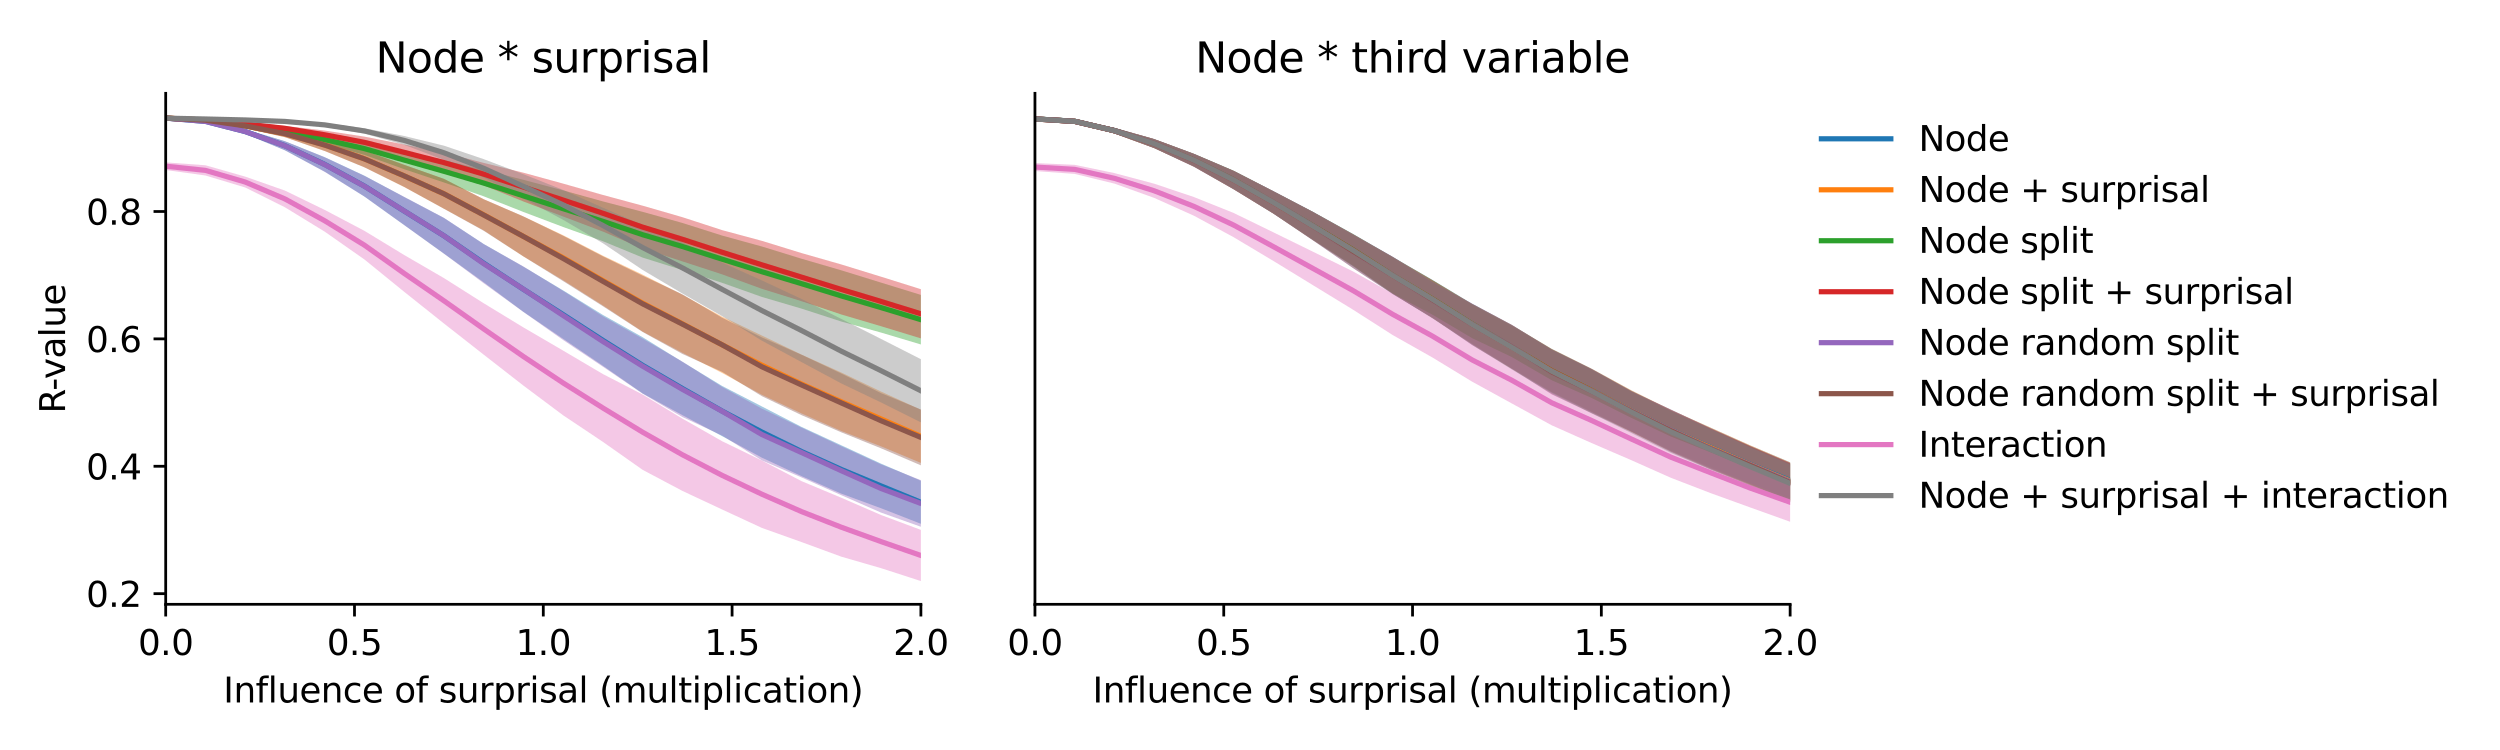 <?xml version="1.0" encoding="utf-8" standalone="no"?>
<!DOCTYPE svg PUBLIC "-//W3C//DTD SVG 1.1//EN"
  "http://www.w3.org/Graphics/SVG/1.1/DTD/svg11.dtd">
<svg xmlns:xlink="http://www.w3.org/1999/xlink" width="720pt" height="216pt" viewBox="0 0 720 216" xmlns="http://www.w3.org/2000/svg" version="1.1">
 <defs>
  <style type="text/css">*{stroke-linejoin: round; stroke-linecap: butt}</style>
 </defs>
 <g id="figure_1">
  <g id="patch_1">
   <path d="M 0 216 
L 720 216 
L 720 0 
L 0 0 
z
" style="fill: #ffffff"/>
  </g>
  <g id="axes_1">
   <g id="patch_2">
    <path d="M 47.72 174.04 
L 265.215 174.04 
L 265.215 26.88 
L 47.72 26.88 
z
" style="fill: #ffffff"/>
   </g>
   <g id="PolyCollection_1">
    <path d="M 47.72 33.569 
L 47.72 34.431 
L 59.167 35.466 
L 70.614 38.522 
L 82.061 43.278 
L 93.508 49.421 
L 104.956 56.607 
L 116.403 64.798 
L 127.85 73.024 
L 139.297 81.288 
L 150.744 89.811 
L 162.191 97.59 
L 173.638 105.344 
L 185.085 113.312 
L 196.532 119.565 
L 207.979 125.614 
L 219.427 131.813 
L 230.874 137.144 
L 242.321 142.18 
L 253.768 146.39 
L 265.215 150.853 
L 265.215 138.461 
L 265.215 138.461 
L 253.768 133.543 
L 242.321 128.254 
L 230.874 122.966 
L 219.427 117.057 
L 207.979 111.161 
L 196.532 104.215 
L 185.085 97.122 
L 173.638 90.702 
L 162.191 83.645 
L 150.744 76.82 
L 139.297 70.276 
L 127.85 62.775 
L 116.403 56.75 
L 104.956 50.598 
L 93.508 45.266 
L 82.061 40.67 
L 70.614 37.229 
L 59.167 34.437 
L 47.72 33.569 
z
" clip-path="url(#p9da30c4d11)" style="fill: #1f77b4; fill-opacity: 0.4"/>
   </g>
   <g id="PolyCollection_2">
    <path d="M 47.72 33.578 
L 47.72 34.437 
L 59.167 35.099 
L 70.614 36.956 
L 82.061 39.511 
L 93.508 43.467 
L 104.956 48.168 
L 116.403 53.858 
L 127.85 60.1 
L 139.297 66.34 
L 150.744 73.84 
L 162.191 80.724 
L 173.638 87.972 
L 185.085 95.511 
L 196.532 101.608 
L 207.979 107.429 
L 219.427 113.717 
L 230.874 119.09 
L 242.321 124.144 
L 253.768 128.565 
L 265.215 133.324 
L 265.215 118.014 
L 265.215 118.014 
L 253.768 112.783 
L 242.321 107.3 
L 230.874 102.139 
L 219.427 96.635 
L 207.979 91.189 
L 196.532 84.888 
L 185.085 79.101 
L 173.638 73.633 
L 162.191 67.745 
L 150.744 62.347 
L 139.297 57.378 
L 127.85 51.51 
L 116.403 47.459 
L 104.956 43.309 
L 93.508 40.035 
L 82.061 37.5 
L 70.614 35.556 
L 59.167 34.101 
L 47.72 33.578 
z
" clip-path="url(#p9da30c4d11)" style="fill: #ff7f0e; fill-opacity: 0.4"/>
   </g>
   <g id="PolyCollection_3">
    <path d="M 47.72 33.584 
L 47.72 34.447 
L 59.167 35.18 
L 70.614 36.658 
L 82.061 38.64 
L 93.508 41.502 
L 104.956 44.61 
L 116.403 48.734 
L 127.85 52.552 
L 139.297 56.535 
L 150.744 61.052 
L 162.191 65.38 
L 173.638 69.475 
L 185.085 74.189 
L 196.532 77.784 
L 207.979 81.458 
L 219.427 85.524 
L 230.874 88.895 
L 242.321 92.61 
L 253.768 95.789 
L 265.215 99.209 
L 265.215 84.932 
L 265.215 84.932 
L 253.768 81.403 
L 242.321 77.861 
L 230.874 74.525 
L 219.427 70.994 
L 207.979 67.847 
L 196.532 64.213 
L 185.085 61.012 
L 173.638 58.006 
L 162.191 54.831 
L 150.744 51.782 
L 139.297 48.909 
L 127.85 46.123 
L 116.403 43.476 
L 104.956 41 
L 93.508 38.882 
L 82.061 37.109 
L 70.614 35.668 
L 59.167 34.244 
L 47.72 33.584 
z
" clip-path="url(#p9da30c4d11)" style="fill: #2ca02c; fill-opacity: 0.4"/>
   </g>
   <g id="PolyCollection_4">
    <path d="M 47.72 33.594 
L 47.72 34.461 
L 59.167 35.055 
L 70.614 36.242 
L 82.061 37.66 
L 93.508 40.042 
L 104.956 42.651 
L 116.403 46.127 
L 127.85 49.729 
L 139.297 53.389 
L 150.744 58.033 
L 162.191 62.362 
L 173.638 66.701 
L 185.085 71.595 
L 196.532 75.285 
L 207.979 79.022 
L 219.427 83.186 
L 230.874 86.766 
L 242.321 90.58 
L 253.768 93.964 
L 265.215 97.461 
L 265.215 83.291 
L 265.215 83.291 
L 253.768 79.695 
L 242.321 76.169 
L 230.874 72.893 
L 219.427 69.365 
L 207.979 66.277 
L 196.532 62.548 
L 185.085 59.239 
L 173.638 56.146 
L 162.191 52.882 
L 150.744 49.737 
L 139.297 46.915 
L 127.85 43.924 
L 116.403 41.624 
L 104.956 39.348 
L 93.508 37.599 
L 82.061 36.265 
L 70.614 35.134 
L 59.167 34.097 
L 47.72 33.594 
z
" clip-path="url(#p9da30c4d11)" style="fill: #d62728; fill-opacity: 0.4"/>
   </g>
   <g id="PolyCollection_5">
    <path d="M 47.72 33.583 
L 47.72 34.446 
L 59.167 35.493 
L 70.614 38.534 
L 82.061 43.298 
L 93.508 49.496 
L 104.956 56.602 
L 116.403 64.827 
L 127.85 73.062 
L 139.297 81.572 
L 150.744 89.852 
L 162.191 97.944 
L 173.638 105.61 
L 185.085 113.395 
L 196.532 120.109 
L 207.979 125.441 
L 219.427 132.607 
L 230.874 137.514 
L 242.321 142.629 
L 253.768 147.64 
L 265.215 151.713 
L 265.215 138.289 
L 265.215 138.289 
L 253.768 133.763 
L 242.321 128.54 
L 230.874 123.191 
L 219.427 117.69 
L 207.979 111.448 
L 196.532 104.146 
L 185.085 97.534 
L 173.638 91.094 
L 162.191 83.789 
L 150.744 76.746 
L 139.297 70.294 
L 127.85 62.739 
L 116.403 56.692 
L 104.956 50.662 
L 93.508 45.304 
L 82.061 40.683 
L 70.614 37.255 
L 59.167 34.448 
L 47.72 33.583 
z
" clip-path="url(#p9da30c4d11)" style="fill: #9467bd; fill-opacity: 0.4"/>
   </g>
   <g id="PolyCollection_6">
    <path d="M 47.72 33.592 
L 47.72 34.452 
L 59.167 35.118 
L 70.614 36.961 
L 82.061 39.513 
L 93.508 43.497 
L 104.956 48.197 
L 116.403 53.839 
L 127.85 60.126 
L 139.297 66.465 
L 150.744 73.86 
L 162.191 80.97 
L 173.638 88.202 
L 185.085 95.616 
L 196.532 101.941 
L 207.979 107.103 
L 219.427 114.107 
L 230.874 119.582 
L 242.321 124.526 
L 253.768 129.131 
L 265.215 134.023 
L 265.215 117.944 
L 265.215 117.944 
L 253.768 113.237 
L 242.321 107.588 
L 230.874 102.186 
L 219.427 97.176 
L 207.979 91.515 
L 196.532 84.764 
L 185.085 79.402 
L 173.638 73.833 
L 162.191 67.912 
L 150.744 62.336 
L 139.297 57.378 
L 127.85 51.512 
L 116.403 47.472 
L 104.956 43.333 
L 93.508 40.073 
L 82.061 37.514 
L 70.614 35.577 
L 59.167 34.116 
L 47.72 33.592 
z
" clip-path="url(#p9da30c4d11)" style="fill: #8c564b; fill-opacity: 0.4"/>
   </g>
   <g id="PolyCollection_7">
    <path d="M 47.72 46.761 
L 47.72 48.968 
L 59.167 50.543 
L 70.614 53.994 
L 82.061 59.702 
L 93.508 66.709 
L 104.956 74.732 
L 116.403 84.039 
L 127.85 93.163 
L 139.297 102.134 
L 150.744 111.052 
L 162.191 119.612 
L 173.638 127.263 
L 185.085 135.32 
L 196.532 141.382 
L 207.979 146.741 
L 219.427 152.04 
L 230.874 156.131 
L 242.321 160.332 
L 253.768 163.642 
L 265.215 167.351 
L 265.215 152.607 
L 265.215 152.607 
L 253.768 148.339 
L 242.321 143.366 
L 230.874 138.584 
L 219.427 132.633 
L 207.979 127.077 
L 196.532 120.565 
L 185.085 113.63 
L 173.638 107.731 
L 162.191 100.98 
L 150.744 94.3 
L 139.297 87.332 
L 127.85 80.086 
L 116.403 73.444 
L 104.956 66.483 
L 93.508 60.451 
L 82.061 54.889 
L 70.614 50.864 
L 59.167 47.596 
L 47.72 46.761 
z
" clip-path="url(#p9da30c4d11)" style="fill: #e377c2; fill-opacity: 0.4"/>
   </g>
   <g id="PolyCollection_8">
    <path d="M 47.72 33.591 
L 47.72 34.458 
L 59.167 34.729 
L 70.614 34.96 
L 82.061 35.299 
L 93.508 36.466 
L 104.956 38.496 
L 116.403 41.72 
L 127.85 46.041 
L 139.297 51.105 
L 150.744 57.185 
L 162.191 63.316 
L 173.638 70.055 
L 185.085 77.757 
L 196.532 84.53 
L 207.979 91.049 
L 219.427 98.127 
L 230.874 104.31 
L 242.321 110.448 
L 253.768 115.926 
L 265.215 121.647 
L 265.215 103.448 
L 265.215 103.448 
L 253.768 97.629 
L 242.321 91.866 
L 230.874 86.116 
L 219.427 80.762 
L 207.979 75.628 
L 196.532 69.767 
L 185.085 64.844 
L 173.638 59.82 
L 162.191 54.708 
L 150.744 50.172 
L 139.297 45.83 
L 127.85 41.953 
L 116.403 39.166 
L 104.956 36.936 
L 93.508 35.462 
L 82.061 34.643 
L 70.614 34.133 
L 59.167 33.808 
L 47.72 33.591 
z
" clip-path="url(#p9da30c4d11)" style="fill: #7f7f7f; fill-opacity: 0.4"/>
   </g>
   <g id="matplotlib.axis_1">
    <g id="xtick_1">
     <g id="line2d_1">
      <defs>
       <path id="m738b07d606" d="M 0 0 
L 0 3.5 
" style="stroke: #000000; stroke-width: 0.8"/>
      </defs>
      <g>
       <use xlink:href="#m738b07d606" x="47.72" y="174.04" style="stroke: #000000; stroke-width: 0.8"/>
      </g>
     </g>
     <g id="text_1">
      <!-- 0.0 -->
      <g transform="translate(39.768 188.638)scale(0.1 -0.1)">
       <defs>
        <path id="DejaVuSans-30" d="M 2034 4250 
Q 1547 4250 1301 3770 
Q 1056 3291 1056 2328 
Q 1056 1369 1301 889 
Q 1547 409 2034 409 
Q 2525 409 2770 889 
Q 3016 1369 3016 2328 
Q 3016 3291 2770 3770 
Q 2525 4250 2034 4250 
z
M 2034 4750 
Q 2819 4750 3233 4129 
Q 3647 3509 3647 2328 
Q 3647 1150 3233 529 
Q 2819 -91 2034 -91 
Q 1250 -91 836 529 
Q 422 1150 422 2328 
Q 422 3509 836 4129 
Q 1250 4750 2034 4750 
z
" transform="scale(0.016)"/>
        <path id="DejaVuSans-2e" d="M 684 794 
L 1344 794 
L 1344 0 
L 684 0 
L 684 794 
z
" transform="scale(0.016)"/>
       </defs>
       <use xlink:href="#DejaVuSans-30"/>
       <use xlink:href="#DejaVuSans-2e" x="63.623"/>
       <use xlink:href="#DejaVuSans-30" x="95.41"/>
      </g>
     </g>
    </g>
    <g id="xtick_2">
     <g id="line2d_2">
      <g>
       <use xlink:href="#m738b07d606" x="102.094" y="174.04" style="stroke: #000000; stroke-width: 0.8"/>
      </g>
     </g>
     <g id="text_2">
      <!-- 0.5 -->
      <g transform="translate(94.142 188.638)scale(0.1 -0.1)">
       <defs>
        <path id="DejaVuSans-35" d="M 691 4666 
L 3169 4666 
L 3169 4134 
L 1269 4134 
L 1269 2991 
Q 1406 3038 1543 3061 
Q 1681 3084 1819 3084 
Q 2600 3084 3056 2656 
Q 3513 2228 3513 1497 
Q 3513 744 3044 326 
Q 2575 -91 1722 -91 
Q 1428 -91 1123 -41 
Q 819 9 494 109 
L 494 744 
Q 775 591 1075 516 
Q 1375 441 1709 441 
Q 2250 441 2565 725 
Q 2881 1009 2881 1497 
Q 2881 1984 2565 2268 
Q 2250 2553 1709 2553 
Q 1456 2553 1204 2497 
Q 953 2441 691 2322 
L 691 4666 
z
" transform="scale(0.016)"/>
       </defs>
       <use xlink:href="#DejaVuSans-30"/>
       <use xlink:href="#DejaVuSans-2e" x="63.623"/>
       <use xlink:href="#DejaVuSans-35" x="95.41"/>
      </g>
     </g>
    </g>
    <g id="xtick_3">
     <g id="line2d_3">
      <g>
       <use xlink:href="#m738b07d606" x="156.468" y="174.04" style="stroke: #000000; stroke-width: 0.8"/>
      </g>
     </g>
     <g id="text_3">
      <!-- 1.0 -->
      <g transform="translate(148.516 188.638)scale(0.1 -0.1)">
       <defs>
        <path id="DejaVuSans-31" d="M 794 531 
L 1825 531 
L 1825 4091 
L 703 3866 
L 703 4441 
L 1819 4666 
L 2450 4666 
L 2450 531 
L 3481 531 
L 3481 0 
L 794 0 
L 794 531 
z
" transform="scale(0.016)"/>
       </defs>
       <use xlink:href="#DejaVuSans-31"/>
       <use xlink:href="#DejaVuSans-2e" x="63.623"/>
       <use xlink:href="#DejaVuSans-30" x="95.41"/>
      </g>
     </g>
    </g>
    <g id="xtick_4">
     <g id="line2d_4">
      <g>
       <use xlink:href="#m738b07d606" x="210.841" y="174.04" style="stroke: #000000; stroke-width: 0.8"/>
      </g>
     </g>
     <g id="text_4">
      <!-- 1.5 -->
      <g transform="translate(202.89 188.638)scale(0.1 -0.1)">
       <use xlink:href="#DejaVuSans-31"/>
       <use xlink:href="#DejaVuSans-2e" x="63.623"/>
       <use xlink:href="#DejaVuSans-35" x="95.41"/>
      </g>
     </g>
    </g>
    <g id="xtick_5">
     <g id="line2d_5">
      <g>
       <use xlink:href="#m738b07d606" x="265.215" y="174.04" style="stroke: #000000; stroke-width: 0.8"/>
      </g>
     </g>
     <g id="text_5">
      <!-- 2.0 -->
      <g transform="translate(257.263 188.638)scale(0.1 -0.1)">
       <defs>
        <path id="DejaVuSans-32" d="M 1228 531 
L 3431 531 
L 3431 0 
L 469 0 
L 469 531 
Q 828 903 1448 1529 
Q 2069 2156 2228 2338 
Q 2531 2678 2651 2914 
Q 2772 3150 2772 3378 
Q 2772 3750 2511 3984 
Q 2250 4219 1831 4219 
Q 1534 4219 1204 4116 
Q 875 4013 500 3803 
L 500 4441 
Q 881 4594 1212 4672 
Q 1544 4750 1819 4750 
Q 2544 4750 2975 4387 
Q 3406 4025 3406 3419 
Q 3406 3131 3298 2873 
Q 3191 2616 2906 2266 
Q 2828 2175 2409 1742 
Q 1991 1309 1228 531 
z
" transform="scale(0.016)"/>
       </defs>
       <use xlink:href="#DejaVuSans-32"/>
       <use xlink:href="#DejaVuSans-2e" x="63.623"/>
       <use xlink:href="#DejaVuSans-30" x="95.41"/>
      </g>
     </g>
    </g>
    <g id="text_6">
     <!-- Influence of surprisal (multiplication) -->
     <g transform="translate(64.321 202.317)scale(0.1 -0.1)">
      <defs>
       <path id="DejaVuSans-49" d="M 628 4666 
L 1259 4666 
L 1259 0 
L 628 0 
L 628 4666 
z
" transform="scale(0.016)"/>
       <path id="DejaVuSans-6e" d="M 3513 2113 
L 3513 0 
L 2938 0 
L 2938 2094 
Q 2938 2591 2744 2837 
Q 2550 3084 2163 3084 
Q 1697 3084 1428 2787 
Q 1159 2491 1159 1978 
L 1159 0 
L 581 0 
L 581 3500 
L 1159 3500 
L 1159 2956 
Q 1366 3272 1645 3428 
Q 1925 3584 2291 3584 
Q 2894 3584 3203 3211 
Q 3513 2838 3513 2113 
z
" transform="scale(0.016)"/>
       <path id="DejaVuSans-66" d="M 2375 4863 
L 2375 4384 
L 1825 4384 
Q 1516 4384 1395 4259 
Q 1275 4134 1275 3809 
L 1275 3500 
L 2222 3500 
L 2222 3053 
L 1275 3053 
L 1275 0 
L 697 0 
L 697 3053 
L 147 3053 
L 147 3500 
L 697 3500 
L 697 3744 
Q 697 4328 969 4595 
Q 1241 4863 1831 4863 
L 2375 4863 
z
" transform="scale(0.016)"/>
       <path id="DejaVuSans-6c" d="M 603 4863 
L 1178 4863 
L 1178 0 
L 603 0 
L 603 4863 
z
" transform="scale(0.016)"/>
       <path id="DejaVuSans-75" d="M 544 1381 
L 544 3500 
L 1119 3500 
L 1119 1403 
Q 1119 906 1312 657 
Q 1506 409 1894 409 
Q 2359 409 2629 706 
Q 2900 1003 2900 1516 
L 2900 3500 
L 3475 3500 
L 3475 0 
L 2900 0 
L 2900 538 
Q 2691 219 2414 64 
Q 2138 -91 1772 -91 
Q 1169 -91 856 284 
Q 544 659 544 1381 
z
M 1991 3584 
L 1991 3584 
z
" transform="scale(0.016)"/>
       <path id="DejaVuSans-65" d="M 3597 1894 
L 3597 1613 
L 953 1613 
Q 991 1019 1311 708 
Q 1631 397 2203 397 
Q 2534 397 2845 478 
Q 3156 559 3463 722 
L 3463 178 
Q 3153 47 2828 -22 
Q 2503 -91 2169 -91 
Q 1331 -91 842 396 
Q 353 884 353 1716 
Q 353 2575 817 3079 
Q 1281 3584 2069 3584 
Q 2775 3584 3186 3129 
Q 3597 2675 3597 1894 
z
M 3022 2063 
Q 3016 2534 2758 2815 
Q 2500 3097 2075 3097 
Q 1594 3097 1305 2825 
Q 1016 2553 972 2059 
L 3022 2063 
z
" transform="scale(0.016)"/>
       <path id="DejaVuSans-63" d="M 3122 3366 
L 3122 2828 
Q 2878 2963 2633 3030 
Q 2388 3097 2138 3097 
Q 1578 3097 1268 2742 
Q 959 2388 959 1747 
Q 959 1106 1268 751 
Q 1578 397 2138 397 
Q 2388 397 2633 464 
Q 2878 531 3122 666 
L 3122 134 
Q 2881 22 2623 -34 
Q 2366 -91 2075 -91 
Q 1284 -91 818 406 
Q 353 903 353 1747 
Q 353 2603 823 3093 
Q 1294 3584 2113 3584 
Q 2378 3584 2631 3529 
Q 2884 3475 3122 3366 
z
" transform="scale(0.016)"/>
       <path id="DejaVuSans-20" transform="scale(0.016)"/>
       <path id="DejaVuSans-6f" d="M 1959 3097 
Q 1497 3097 1228 2736 
Q 959 2375 959 1747 
Q 959 1119 1226 758 
Q 1494 397 1959 397 
Q 2419 397 2687 759 
Q 2956 1122 2956 1747 
Q 2956 2369 2687 2733 
Q 2419 3097 1959 3097 
z
M 1959 3584 
Q 2709 3584 3137 3096 
Q 3566 2609 3566 1747 
Q 3566 888 3137 398 
Q 2709 -91 1959 -91 
Q 1206 -91 779 398 
Q 353 888 353 1747 
Q 353 2609 779 3096 
Q 1206 3584 1959 3584 
z
" transform="scale(0.016)"/>
       <path id="DejaVuSans-73" d="M 2834 3397 
L 2834 2853 
Q 2591 2978 2328 3040 
Q 2066 3103 1784 3103 
Q 1356 3103 1142 2972 
Q 928 2841 928 2578 
Q 928 2378 1081 2264 
Q 1234 2150 1697 2047 
L 1894 2003 
Q 2506 1872 2764 1633 
Q 3022 1394 3022 966 
Q 3022 478 2636 193 
Q 2250 -91 1575 -91 
Q 1294 -91 989 -36 
Q 684 19 347 128 
L 347 722 
Q 666 556 975 473 
Q 1284 391 1588 391 
Q 1994 391 2212 530 
Q 2431 669 2431 922 
Q 2431 1156 2273 1281 
Q 2116 1406 1581 1522 
L 1381 1569 
Q 847 1681 609 1914 
Q 372 2147 372 2553 
Q 372 3047 722 3315 
Q 1072 3584 1716 3584 
Q 2034 3584 2315 3537 
Q 2597 3491 2834 3397 
z
" transform="scale(0.016)"/>
       <path id="DejaVuSans-72" d="M 2631 2963 
Q 2534 3019 2420 3045 
Q 2306 3072 2169 3072 
Q 1681 3072 1420 2755 
Q 1159 2438 1159 1844 
L 1159 0 
L 581 0 
L 581 3500 
L 1159 3500 
L 1159 2956 
Q 1341 3275 1631 3429 
Q 1922 3584 2338 3584 
Q 2397 3584 2469 3576 
Q 2541 3569 2628 3553 
L 2631 2963 
z
" transform="scale(0.016)"/>
       <path id="DejaVuSans-70" d="M 1159 525 
L 1159 -1331 
L 581 -1331 
L 581 3500 
L 1159 3500 
L 1159 2969 
Q 1341 3281 1617 3432 
Q 1894 3584 2278 3584 
Q 2916 3584 3314 3078 
Q 3713 2572 3713 1747 
Q 3713 922 3314 415 
Q 2916 -91 2278 -91 
Q 1894 -91 1617 61 
Q 1341 213 1159 525 
z
M 3116 1747 
Q 3116 2381 2855 2742 
Q 2594 3103 2138 3103 
Q 1681 3103 1420 2742 
Q 1159 2381 1159 1747 
Q 1159 1113 1420 752 
Q 1681 391 2138 391 
Q 2594 391 2855 752 
Q 3116 1113 3116 1747 
z
" transform="scale(0.016)"/>
       <path id="DejaVuSans-69" d="M 603 3500 
L 1178 3500 
L 1178 0 
L 603 0 
L 603 3500 
z
M 603 4863 
L 1178 4863 
L 1178 4134 
L 603 4134 
L 603 4863 
z
" transform="scale(0.016)"/>
       <path id="DejaVuSans-61" d="M 2194 1759 
Q 1497 1759 1228 1600 
Q 959 1441 959 1056 
Q 959 750 1161 570 
Q 1363 391 1709 391 
Q 2188 391 2477 730 
Q 2766 1069 2766 1631 
L 2766 1759 
L 2194 1759 
z
M 3341 1997 
L 3341 0 
L 2766 0 
L 2766 531 
Q 2569 213 2275 61 
Q 1981 -91 1556 -91 
Q 1019 -91 701 211 
Q 384 513 384 1019 
Q 384 1609 779 1909 
Q 1175 2209 1959 2209 
L 2766 2209 
L 2766 2266 
Q 2766 2663 2505 2880 
Q 2244 3097 1772 3097 
Q 1472 3097 1187 3025 
Q 903 2953 641 2809 
L 641 3341 
Q 956 3463 1253 3523 
Q 1550 3584 1831 3584 
Q 2591 3584 2966 3190 
Q 3341 2797 3341 1997 
z
" transform="scale(0.016)"/>
       <path id="DejaVuSans-28" d="M 1984 4856 
Q 1566 4138 1362 3434 
Q 1159 2731 1159 2009 
Q 1159 1288 1364 580 
Q 1569 -128 1984 -844 
L 1484 -844 
Q 1016 -109 783 600 
Q 550 1309 550 2009 
Q 550 2706 781 3412 
Q 1013 4119 1484 4856 
L 1984 4856 
z
" transform="scale(0.016)"/>
       <path id="DejaVuSans-6d" d="M 3328 2828 
Q 3544 3216 3844 3400 
Q 4144 3584 4550 3584 
Q 5097 3584 5394 3201 
Q 5691 2819 5691 2113 
L 5691 0 
L 5113 0 
L 5113 2094 
Q 5113 2597 4934 2840 
Q 4756 3084 4391 3084 
Q 3944 3084 3684 2787 
Q 3425 2491 3425 1978 
L 3425 0 
L 2847 0 
L 2847 2094 
Q 2847 2600 2669 2842 
Q 2491 3084 2119 3084 
Q 1678 3084 1418 2786 
Q 1159 2488 1159 1978 
L 1159 0 
L 581 0 
L 581 3500 
L 1159 3500 
L 1159 2956 
Q 1356 3278 1631 3431 
Q 1906 3584 2284 3584 
Q 2666 3584 2933 3390 
Q 3200 3197 3328 2828 
z
" transform="scale(0.016)"/>
       <path id="DejaVuSans-74" d="M 1172 4494 
L 1172 3500 
L 2356 3500 
L 2356 3053 
L 1172 3053 
L 1172 1153 
Q 1172 725 1289 603 
Q 1406 481 1766 481 
L 2356 481 
L 2356 0 
L 1766 0 
Q 1100 0 847 248 
Q 594 497 594 1153 
L 594 3053 
L 172 3053 
L 172 3500 
L 594 3500 
L 594 4494 
L 1172 4494 
z
" transform="scale(0.016)"/>
       <path id="DejaVuSans-29" d="M 513 4856 
L 1013 4856 
Q 1481 4119 1714 3412 
Q 1947 2706 1947 2009 
Q 1947 1309 1714 600 
Q 1481 -109 1013 -844 
L 513 -844 
Q 928 -128 1133 580 
Q 1338 1288 1338 2009 
Q 1338 2731 1133 3434 
Q 928 4138 513 4856 
z
" transform="scale(0.016)"/>
      </defs>
      <use xlink:href="#DejaVuSans-49"/>
      <use xlink:href="#DejaVuSans-6e" x="29.492"/>
      <use xlink:href="#DejaVuSans-66" x="92.871"/>
      <use xlink:href="#DejaVuSans-6c" x="128.076"/>
      <use xlink:href="#DejaVuSans-75" x="155.859"/>
      <use xlink:href="#DejaVuSans-65" x="219.238"/>
      <use xlink:href="#DejaVuSans-6e" x="280.762"/>
      <use xlink:href="#DejaVuSans-63" x="344.141"/>
      <use xlink:href="#DejaVuSans-65" x="399.121"/>
      <use xlink:href="#DejaVuSans-20" x="460.645"/>
      <use xlink:href="#DejaVuSans-6f" x="492.432"/>
      <use xlink:href="#DejaVuSans-66" x="553.613"/>
      <use xlink:href="#DejaVuSans-20" x="588.818"/>
      <use xlink:href="#DejaVuSans-73" x="620.605"/>
      <use xlink:href="#DejaVuSans-75" x="672.705"/>
      <use xlink:href="#DejaVuSans-72" x="736.084"/>
      <use xlink:href="#DejaVuSans-70" x="777.197"/>
      <use xlink:href="#DejaVuSans-72" x="840.674"/>
      <use xlink:href="#DejaVuSans-69" x="881.787"/>
      <use xlink:href="#DejaVuSans-73" x="909.57"/>
      <use xlink:href="#DejaVuSans-61" x="961.67"/>
      <use xlink:href="#DejaVuSans-6c" x="1022.949"/>
      <use xlink:href="#DejaVuSans-20" x="1050.732"/>
      <use xlink:href="#DejaVuSans-28" x="1082.52"/>
      <use xlink:href="#DejaVuSans-6d" x="1121.533"/>
      <use xlink:href="#DejaVuSans-75" x="1218.945"/>
      <use xlink:href="#DejaVuSans-6c" x="1282.324"/>
      <use xlink:href="#DejaVuSans-74" x="1310.107"/>
      <use xlink:href="#DejaVuSans-69" x="1349.316"/>
      <use xlink:href="#DejaVuSans-70" x="1377.1"/>
      <use xlink:href="#DejaVuSans-6c" x="1440.576"/>
      <use xlink:href="#DejaVuSans-69" x="1468.359"/>
      <use xlink:href="#DejaVuSans-63" x="1496.143"/>
      <use xlink:href="#DejaVuSans-61" x="1551.123"/>
      <use xlink:href="#DejaVuSans-74" x="1612.402"/>
      <use xlink:href="#DejaVuSans-69" x="1651.611"/>
      <use xlink:href="#DejaVuSans-6f" x="1679.395"/>
      <use xlink:href="#DejaVuSans-6e" x="1740.576"/>
      <use xlink:href="#DejaVuSans-29" x="1803.955"/>
     </g>
    </g>
   </g>
   <g id="matplotlib.axis_2">
    <g id="ytick_1">
     <g id="line2d_6">
      <defs>
       <path id="m228f7359fd" d="M 0 0 
L -3.5 0 
" style="stroke: #000000; stroke-width: 0.8"/>
      </defs>
      <g>
       <use xlink:href="#m228f7359fd" x="47.72" y="170.972" style="stroke: #000000; stroke-width: 0.8"/>
      </g>
     </g>
     <g id="text_7">
      <!-- 0.2 -->
      <g transform="translate(24.817 174.771)scale(0.1 -0.1)">
       <use xlink:href="#DejaVuSans-30"/>
       <use xlink:href="#DejaVuSans-2e" x="63.623"/>
       <use xlink:href="#DejaVuSans-32" x="95.41"/>
      </g>
     </g>
    </g>
    <g id="ytick_2">
     <g id="line2d_7">
      <g>
       <use xlink:href="#m228f7359fd" x="47.72" y="134.285" style="stroke: #000000; stroke-width: 0.8"/>
      </g>
     </g>
     <g id="text_8">
      <!-- 0.4 -->
      <g transform="translate(24.817 138.084)scale(0.1 -0.1)">
       <defs>
        <path id="DejaVuSans-34" d="M 2419 4116 
L 825 1625 
L 2419 1625 
L 2419 4116 
z
M 2253 4666 
L 3047 4666 
L 3047 1625 
L 3713 1625 
L 3713 1100 
L 3047 1100 
L 3047 0 
L 2419 0 
L 2419 1100 
L 313 1100 
L 313 1709 
L 2253 4666 
z
" transform="scale(0.016)"/>
       </defs>
       <use xlink:href="#DejaVuSans-30"/>
       <use xlink:href="#DejaVuSans-2e" x="63.623"/>
       <use xlink:href="#DejaVuSans-34" x="95.41"/>
      </g>
     </g>
    </g>
    <g id="ytick_3">
     <g id="line2d_8">
      <g>
       <use xlink:href="#m228f7359fd" x="47.72" y="97.598" style="stroke: #000000; stroke-width: 0.8"/>
      </g>
     </g>
     <g id="text_9">
      <!-- 0.6 -->
      <g transform="translate(24.817 101.397)scale(0.1 -0.1)">
       <defs>
        <path id="DejaVuSans-36" d="M 2113 2584 
Q 1688 2584 1439 2293 
Q 1191 2003 1191 1497 
Q 1191 994 1439 701 
Q 1688 409 2113 409 
Q 2538 409 2786 701 
Q 3034 994 3034 1497 
Q 3034 2003 2786 2293 
Q 2538 2584 2113 2584 
z
M 3366 4563 
L 3366 3988 
Q 3128 4100 2886 4159 
Q 2644 4219 2406 4219 
Q 1781 4219 1451 3797 
Q 1122 3375 1075 2522 
Q 1259 2794 1537 2939 
Q 1816 3084 2150 3084 
Q 2853 3084 3261 2657 
Q 3669 2231 3669 1497 
Q 3669 778 3244 343 
Q 2819 -91 2113 -91 
Q 1303 -91 875 529 
Q 447 1150 447 2328 
Q 447 3434 972 4092 
Q 1497 4750 2381 4750 
Q 2619 4750 2861 4703 
Q 3103 4656 3366 4563 
z
" transform="scale(0.016)"/>
       </defs>
       <use xlink:href="#DejaVuSans-30"/>
       <use xlink:href="#DejaVuSans-2e" x="63.623"/>
       <use xlink:href="#DejaVuSans-36" x="95.41"/>
      </g>
     </g>
    </g>
    <g id="ytick_4">
     <g id="line2d_9">
      <g>
       <use xlink:href="#m228f7359fd" x="47.72" y="60.91" style="stroke: #000000; stroke-width: 0.8"/>
      </g>
     </g>
     <g id="text_10">
      <!-- 0.8 -->
      <g transform="translate(24.817 64.71)scale(0.1 -0.1)">
       <defs>
        <path id="DejaVuSans-38" d="M 2034 2216 
Q 1584 2216 1326 1975 
Q 1069 1734 1069 1313 
Q 1069 891 1326 650 
Q 1584 409 2034 409 
Q 2484 409 2743 651 
Q 3003 894 3003 1313 
Q 3003 1734 2745 1975 
Q 2488 2216 2034 2216 
z
M 1403 2484 
Q 997 2584 770 2862 
Q 544 3141 544 3541 
Q 544 4100 942 4425 
Q 1341 4750 2034 4750 
Q 2731 4750 3128 4425 
Q 3525 4100 3525 3541 
Q 3525 3141 3298 2862 
Q 3072 2584 2669 2484 
Q 3125 2378 3379 2068 
Q 3634 1759 3634 1313 
Q 3634 634 3220 271 
Q 2806 -91 2034 -91 
Q 1263 -91 848 271 
Q 434 634 434 1313 
Q 434 1759 690 2068 
Q 947 2378 1403 2484 
z
M 1172 3481 
Q 1172 3119 1398 2916 
Q 1625 2713 2034 2713 
Q 2441 2713 2670 2916 
Q 2900 3119 2900 3481 
Q 2900 3844 2670 4047 
Q 2441 4250 2034 4250 
Q 1625 4250 1398 4047 
Q 1172 3844 1172 3481 
z
" transform="scale(0.016)"/>
       </defs>
       <use xlink:href="#DejaVuSans-30"/>
       <use xlink:href="#DejaVuSans-2e" x="63.623"/>
       <use xlink:href="#DejaVuSans-38" x="95.41"/>
      </g>
     </g>
    </g>
    <g id="text_11">
     <!-- R-value -->
     <g transform="translate(18.737 119.065)rotate(-90)scale(0.1 -0.1)">
      <defs>
       <path id="DejaVuSans-52" d="M 2841 2188 
Q 3044 2119 3236 1894 
Q 3428 1669 3622 1275 
L 4263 0 
L 3584 0 
L 2988 1197 
Q 2756 1666 2539 1819 
Q 2322 1972 1947 1972 
L 1259 1972 
L 1259 0 
L 628 0 
L 628 4666 
L 2053 4666 
Q 2853 4666 3247 4331 
Q 3641 3997 3641 3322 
Q 3641 2881 3436 2590 
Q 3231 2300 2841 2188 
z
M 1259 4147 
L 1259 2491 
L 2053 2491 
Q 2509 2491 2742 2702 
Q 2975 2913 2975 3322 
Q 2975 3731 2742 3939 
Q 2509 4147 2053 4147 
L 1259 4147 
z
" transform="scale(0.016)"/>
       <path id="DejaVuSans-2d" d="M 313 2009 
L 1997 2009 
L 1997 1497 
L 313 1497 
L 313 2009 
z
" transform="scale(0.016)"/>
       <path id="DejaVuSans-76" d="M 191 3500 
L 800 3500 
L 1894 563 
L 2988 3500 
L 3597 3500 
L 2284 0 
L 1503 0 
L 191 3500 
z
" transform="scale(0.016)"/>
      </defs>
      <use xlink:href="#DejaVuSans-52"/>
      <use xlink:href="#DejaVuSans-2d" x="65.482"/>
      <use xlink:href="#DejaVuSans-76" x="98.941"/>
      <use xlink:href="#DejaVuSans-61" x="158.121"/>
      <use xlink:href="#DejaVuSans-6c" x="219.4"/>
      <use xlink:href="#DejaVuSans-75" x="247.184"/>
      <use xlink:href="#DejaVuSans-65" x="310.562"/>
     </g>
    </g>
   </g>
   <g id="line2d_10">
    <path d="M 47.72 34 
L 59.167 34.952 
L 70.614 37.875 
L 82.061 41.974 
L 93.508 47.344 
L 104.956 53.602 
L 116.403 60.774 
L 127.85 67.9 
L 139.297 75.782 
L 150.744 83.315 
L 162.191 90.617 
L 173.638 98.023 
L 185.085 105.217 
L 196.532 111.89 
L 207.979 118.387 
L 219.427 124.435 
L 230.874 130.055 
L 242.321 135.217 
L 253.768 139.967 
L 265.215 144.657 
" clip-path="url(#p9da30c4d11)" style="fill: none; stroke: #1f77b4; stroke-width: 1.5; stroke-linecap: square"/>
   </g>
   <g id="line2d_11">
    <path d="M 47.72 34.008 
L 59.167 34.6 
L 70.614 36.256 
L 82.061 38.505 
L 93.508 41.751 
L 104.956 45.739 
L 116.403 50.659 
L 127.85 55.805 
L 139.297 61.859 
L 150.744 68.094 
L 162.191 74.235 
L 173.638 80.803 
L 185.085 87.306 
L 196.532 93.248 
L 207.979 99.309 
L 219.427 105.176 
L 230.874 110.615 
L 242.321 115.722 
L 253.768 120.674 
L 265.215 125.669 
" clip-path="url(#p9da30c4d11)" style="fill: none; stroke: #ff7f0e; stroke-width: 1.5; stroke-linecap: square"/>
   </g>
   <g id="line2d_12">
    <path d="M 47.72 34.016 
L 59.167 34.712 
L 70.614 36.163 
L 82.061 37.875 
L 93.508 40.192 
L 104.956 42.805 
L 116.403 46.105 
L 127.85 49.338 
L 139.297 52.722 
L 150.744 56.417 
L 162.191 60.106 
L 173.638 63.741 
L 185.085 67.601 
L 196.532 70.999 
L 207.979 74.652 
L 219.427 78.259 
L 230.874 81.71 
L 242.321 85.236 
L 253.768 88.596 
L 265.215 92.07 
" clip-path="url(#p9da30c4d11)" style="fill: none; stroke: #2ca02c; stroke-width: 1.5; stroke-linecap: square"/>
   </g>
   <g id="line2d_13">
    <path d="M 47.72 34.027 
L 59.167 34.576 
L 70.614 35.688 
L 82.061 36.963 
L 93.508 38.82 
L 104.956 40.999 
L 116.403 43.875 
L 127.85 46.827 
L 139.297 50.152 
L 150.744 53.885 
L 162.191 57.622 
L 173.638 61.423 
L 185.085 65.417 
L 196.532 68.916 
L 207.979 72.649 
L 219.427 76.275 
L 230.874 79.829 
L 242.321 83.375 
L 253.768 86.829 
L 265.215 90.376 
" clip-path="url(#p9da30c4d11)" style="fill: none; stroke: #d62728; stroke-width: 1.5; stroke-linecap: square"/>
   </g>
   <g id="line2d_14">
    <path d="M 47.72 34.014 
L 59.167 34.97 
L 70.614 37.895 
L 82.061 41.991 
L 93.508 47.4 
L 104.956 53.632 
L 116.403 60.759 
L 127.85 67.901 
L 139.297 75.933 
L 150.744 83.299 
L 162.191 90.867 
L 173.638 98.352 
L 185.085 105.465 
L 196.532 112.128 
L 207.979 118.444 
L 219.427 125.149 
L 230.874 130.353 
L 242.321 135.584 
L 253.768 140.701 
L 265.215 145.001 
" clip-path="url(#p9da30c4d11)" style="fill: none; stroke: #9467bd; stroke-width: 1.5; stroke-linecap: square"/>
   </g>
   <g id="line2d_15">
    <path d="M 47.72 34.022 
L 59.167 34.617 
L 70.614 36.269 
L 82.061 38.513 
L 93.508 41.785 
L 104.956 45.765 
L 116.403 50.655 
L 127.85 55.819 
L 139.297 61.921 
L 150.744 68.098 
L 162.191 74.441 
L 173.638 81.018 
L 185.085 87.509 
L 196.532 93.353 
L 207.979 99.309 
L 219.427 105.641 
L 230.874 110.884 
L 242.321 116.057 
L 253.768 121.184 
L 265.215 125.983 
" clip-path="url(#p9da30c4d11)" style="fill: none; stroke: #8c564b; stroke-width: 1.5; stroke-linecap: square"/>
   </g>
   <g id="line2d_16">
    <path d="M 47.72 47.865 
L 59.167 49.069 
L 70.614 52.429 
L 82.061 57.296 
L 93.508 63.58 
L 104.956 70.607 
L 116.403 78.741 
L 127.85 86.624 
L 139.297 94.733 
L 150.744 102.676 
L 162.191 110.296 
L 173.638 117.497 
L 185.085 124.475 
L 196.532 130.974 
L 207.979 136.909 
L 219.427 142.336 
L 230.874 147.357 
L 242.321 151.849 
L 253.768 155.991 
L 265.215 159.979 
" clip-path="url(#p9da30c4d11)" style="fill: none; stroke: #e377c2; stroke-width: 1.5; stroke-linecap: square"/>
   </g>
   <g id="line2d_17">
    <path d="M 47.72 34.024 
L 59.167 34.269 
L 70.614 34.546 
L 82.061 34.971 
L 93.508 35.964 
L 104.956 37.716 
L 116.403 40.443 
L 127.85 43.997 
L 139.297 48.468 
L 150.744 53.679 
L 162.191 59.012 
L 173.638 64.938 
L 185.085 71.3 
L 196.532 77.149 
L 207.979 83.339 
L 219.427 89.445 
L 230.874 95.213 
L 242.321 101.157 
L 253.768 106.777 
L 265.215 112.548 
" clip-path="url(#p9da30c4d11)" style="fill: none; stroke: #7f7f7f; stroke-width: 1.5; stroke-linecap: square"/>
   </g>
   <g id="patch_3">
    <path d="M 47.72 174.04 
L 47.72 26.88 
" style="fill: none; stroke: #000000; stroke-width: 0.8; stroke-linejoin: miter; stroke-linecap: square"/>
   </g>
   <g id="patch_4">
    <path d="M 47.72 174.04 
L 265.215 174.04 
" style="fill: none; stroke: #000000; stroke-width: 0.8; stroke-linejoin: miter; stroke-linecap: square"/>
   </g>
   <g id="text_12">
    <!-- Node * surprisal -->
    <g transform="translate(108.186 20.88)scale(0.12 -0.12)">
     <defs>
      <path id="DejaVuSans-4e" d="M 628 4666 
L 1478 4666 
L 3547 763 
L 3547 4666 
L 4159 4666 
L 4159 0 
L 3309 0 
L 1241 3903 
L 1241 0 
L 628 0 
L 628 4666 
z
" transform="scale(0.016)"/>
      <path id="DejaVuSans-64" d="M 2906 2969 
L 2906 4863 
L 3481 4863 
L 3481 0 
L 2906 0 
L 2906 525 
Q 2725 213 2448 61 
Q 2172 -91 1784 -91 
Q 1150 -91 751 415 
Q 353 922 353 1747 
Q 353 2572 751 3078 
Q 1150 3584 1784 3584 
Q 2172 3584 2448 3432 
Q 2725 3281 2906 2969 
z
M 947 1747 
Q 947 1113 1208 752 
Q 1469 391 1925 391 
Q 2381 391 2643 752 
Q 2906 1113 2906 1747 
Q 2906 2381 2643 2742 
Q 2381 3103 1925 3103 
Q 1469 3103 1208 2742 
Q 947 2381 947 1747 
z
" transform="scale(0.016)"/>
      <path id="DejaVuSans-2a" d="M 3009 3897 
L 1888 3291 
L 3009 2681 
L 2828 2375 
L 1778 3009 
L 1778 1831 
L 1422 1831 
L 1422 3009 
L 372 2375 
L 191 2681 
L 1313 3291 
L 191 3897 
L 372 4206 
L 1422 3572 
L 1422 4750 
L 1778 4750 
L 1778 3572 
L 2828 4206 
L 3009 3897 
z
" transform="scale(0.016)"/>
     </defs>
     <use xlink:href="#DejaVuSans-4e"/>
     <use xlink:href="#DejaVuSans-6f" x="74.805"/>
     <use xlink:href="#DejaVuSans-64" x="135.986"/>
     <use xlink:href="#DejaVuSans-65" x="199.463"/>
     <use xlink:href="#DejaVuSans-20" x="260.986"/>
     <use xlink:href="#DejaVuSans-2a" x="292.773"/>
     <use xlink:href="#DejaVuSans-20" x="342.773"/>
     <use xlink:href="#DejaVuSans-73" x="374.561"/>
     <use xlink:href="#DejaVuSans-75" x="426.66"/>
     <use xlink:href="#DejaVuSans-72" x="490.039"/>
     <use xlink:href="#DejaVuSans-70" x="531.152"/>
     <use xlink:href="#DejaVuSans-72" x="594.629"/>
     <use xlink:href="#DejaVuSans-69" x="635.742"/>
     <use xlink:href="#DejaVuSans-73" x="663.525"/>
     <use xlink:href="#DejaVuSans-61" x="715.625"/>
     <use xlink:href="#DejaVuSans-6c" x="776.904"/>
    </g>
   </g>
  </g>
  <g id="axes_2">
   <g id="patch_5">
    <path d="M 298.065 174.04 
L 515.56 174.04 
L 515.56 26.88 
L 298.065 26.88 
z
" style="fill: #ffffff"/>
   </g>
   <g id="PolyCollection_9">
    <path d="M 298.065 33.691 
L 298.065 34.774 
L 309.512 35.443 
L 320.959 38.412 
L 332.406 42.629 
L 343.853 47.916 
L 355.301 54.468 
L 366.748 61.486 
L 378.195 69.108 
L 389.642 76.566 
L 401.089 84.553 
L 412.536 91.604 
L 423.983 99.058 
L 435.43 106.159 
L 446.877 112.962 
L 458.324 118.527 
L 469.772 124.106 
L 481.219 129.677 
L 492.666 134.506 
L 504.113 139.201 
L 515.56 143.546 
L 515.56 133.14 
L 515.56 133.14 
L 504.113 128.326 
L 492.666 123.187 
L 481.219 118.092 
L 469.772 112.43 
L 458.324 106.154 
L 446.877 100.482 
L 435.43 93.639 
L 423.983 87.491 
L 412.536 80.599 
L 401.089 73.981 
L 389.642 67.346 
L 378.195 61.04 
L 366.748 55.067 
L 355.301 49.155 
L 343.853 44.282 
L 332.406 40.063 
L 320.959 36.821 
L 309.512 34.411 
L 298.065 33.691 
z
" clip-path="url(#p233020ecbb)" style="fill: #1f77b4; fill-opacity: 0.4"/>
   </g>
   <g id="PolyCollection_10">
    <path d="M 298.065 33.707 
L 298.065 34.789 
L 309.512 35.458 
L 320.959 38.421 
L 332.406 42.639 
L 343.853 47.947 
L 355.301 54.492 
L 366.748 61.481 
L 378.195 69.131 
L 389.642 76.552 
L 401.089 84.533 
L 412.536 91.566 
L 423.983 99.077 
L 435.43 106.192 
L 446.877 112.982 
L 458.324 118.633 
L 469.772 124.265 
L 481.219 129.84 
L 492.666 134.729 
L 504.113 139.442 
L 515.56 143.939 
L 515.56 133.167 
L 515.56 133.167 
L 504.113 128.271 
L 492.666 123.154 
L 481.219 118.066 
L 469.772 112.376 
L 458.324 106.15 
L 446.877 100.478 
L 435.43 93.655 
L 423.983 87.566 
L 412.536 80.673 
L 401.089 74.042 
L 389.642 67.421 
L 378.195 61.096 
L 366.748 55.101 
L 355.301 49.199 
L 343.853 44.314 
L 332.406 40.075 
L 320.959 36.845 
L 309.512 34.422 
L 298.065 33.707 
z
" clip-path="url(#p233020ecbb)" style="fill: #ff7f0e; fill-opacity: 0.4"/>
   </g>
   <g id="PolyCollection_11">
    <path d="M 298.065 33.701 
L 298.065 34.793 
L 309.512 35.463 
L 320.959 38.414 
L 332.406 42.627 
L 343.853 47.893 
L 355.301 54.41 
L 366.748 61.454 
L 378.195 69.057 
L 389.642 76.436 
L 401.089 84.481 
L 412.536 91.496 
L 423.983 98.958 
L 435.43 106.068 
L 446.877 112.861 
L 458.324 118.508 
L 469.772 124.184 
L 481.219 129.879 
L 492.666 134.825 
L 504.113 139.611 
L 515.56 144.126 
L 515.56 133.446 
L 515.56 133.446 
L 504.113 128.619 
L 492.666 123.574 
L 481.219 118.384 
L 469.772 112.764 
L 458.324 106.413 
L 446.877 100.649 
L 435.43 93.807 
L 423.983 87.645 
L 412.536 80.723 
L 401.089 74.077 
L 389.642 67.438 
L 378.195 61.078 
L 366.748 55.123 
L 355.301 49.196 
L 343.853 44.314 
L 332.406 40.066 
L 320.959 36.839 
L 309.512 34.419 
L 298.065 33.701 
z
" clip-path="url(#p233020ecbb)" style="fill: #2ca02c; fill-opacity: 0.4"/>
   </g>
   <g id="PolyCollection_12">
    <path d="M 298.065 33.723 
L 298.065 34.815 
L 309.512 35.477 
L 320.959 38.434 
L 332.406 42.647 
L 343.853 47.937 
L 355.301 54.473 
L 366.748 61.486 
L 378.195 69.125 
L 389.642 76.491 
L 401.089 84.51 
L 412.536 91.545 
L 423.983 99.05 
L 435.43 106.148 
L 446.877 112.948 
L 458.324 118.657 
L 469.772 124.378 
L 481.219 130.06 
L 492.666 135.053 
L 504.113 139.896 
L 515.56 144.513 
L 515.56 133.321 
L 515.56 133.321 
L 504.113 128.488 
L 492.666 123.412 
L 481.219 118.252 
L 469.772 112.631 
L 458.324 106.343 
L 446.877 100.623 
L 435.43 93.824 
L 423.983 87.709 
L 412.536 80.787 
L 401.089 74.138 
L 389.642 67.506 
L 378.195 61.131 
L 366.748 55.162 
L 355.301 49.233 
L 343.853 44.346 
L 332.406 40.09 
L 320.959 36.862 
L 309.512 34.435 
L 298.065 33.723 
z
" clip-path="url(#p233020ecbb)" style="fill: #d62728; fill-opacity: 0.4"/>
   </g>
   <g id="PolyCollection_13">
    <path d="M 298.065 33.709 
L 298.065 34.784 
L 309.512 35.454 
L 320.959 38.43 
L 332.406 42.635 
L 343.853 48.032 
L 355.301 54.511 
L 366.748 61.52 
L 378.195 69.238 
L 389.642 77.21 
L 401.089 84.711 
L 412.536 91.501 
L 423.983 99.368 
L 435.43 106.19 
L 446.877 113.505 
L 458.324 118.887 
L 469.772 124.128 
L 481.219 129.962 
L 492.666 134.949 
L 504.113 139.234 
L 515.56 144.065 
L 515.56 133.444 
L 515.56 133.444 
L 504.113 128.636 
L 492.666 123.43 
L 481.219 117.969 
L 469.772 112.713 
L 458.324 106.281 
L 446.877 100.71 
L 435.43 93.574 
L 423.983 87.431 
L 412.536 81.195 
L 401.089 73.901 
L 389.642 67.523 
L 378.195 61.039 
L 366.748 55.039 
L 355.301 49.237 
L 343.853 44.306 
L 332.406 40.042 
L 320.959 36.817 
L 309.512 34.437 
L 298.065 33.709 
z
" clip-path="url(#p233020ecbb)" style="fill: #9467bd; fill-opacity: 0.4"/>
   </g>
   <g id="PolyCollection_14">
    <path d="M 298.065 33.725 
L 298.065 34.8 
L 309.512 35.469 
L 320.959 38.44 
L 332.406 42.647 
L 343.853 48.059 
L 355.301 54.536 
L 366.748 61.524 
L 378.195 69.27 
L 389.642 77.178 
L 401.089 84.691 
L 412.536 91.469 
L 423.983 99.401 
L 435.43 106.269 
L 446.877 113.572 
L 458.324 119.014 
L 469.772 124.287 
L 481.219 130.137 
L 492.666 135.194 
L 504.113 139.476 
L 515.56 144.46 
L 515.56 133.473 
L 515.56 133.473 
L 504.113 128.569 
L 492.666 123.373 
L 481.219 117.946 
L 469.772 112.663 
L 458.324 106.27 
L 446.877 100.715 
L 435.43 93.567 
L 423.983 87.503 
L 412.536 81.272 
L 401.089 73.962 
L 389.642 67.606 
L 378.195 61.091 
L 366.748 55.073 
L 355.301 49.281 
L 343.853 44.341 
L 332.406 40.054 
L 320.959 36.842 
L 309.512 34.449 
L 298.065 33.725 
z
" clip-path="url(#p233020ecbb)" style="fill: #8c564b; fill-opacity: 0.4"/>
   </g>
   <g id="PolyCollection_15">
    <path d="M 298.065 46.955 
L 298.065 49.261 
L 309.512 50.087 
L 320.959 52.882 
L 332.406 56.994 
L 343.853 62.134 
L 355.301 68.326 
L 366.748 75.165 
L 378.195 82.175 
L 389.642 89.172 
L 401.089 96.494 
L 412.536 102.957 
L 423.983 109.927 
L 435.43 116.213 
L 446.877 122.482 
L 458.324 127.575 
L 469.772 132.513 
L 481.219 137.609 
L 492.666 142.021 
L 504.113 146.167 
L 515.56 150.27 
L 515.56 139.02 
L 515.56 139.02 
L 504.113 135.008 
L 492.666 130.281 
L 481.219 125.739 
L 469.772 120.325 
L 458.324 114.587 
L 446.877 109.509 
L 435.43 102.857 
L 423.983 97.401 
L 412.536 90.633 
L 401.089 84.559 
L 389.642 78.162 
L 378.195 72.525 
L 366.748 66.915 
L 355.301 61.343 
L 343.853 56.746 
L 332.406 52.906 
L 320.959 49.849 
L 309.512 47.473 
L 298.065 46.955 
z
" clip-path="url(#p233020ecbb)" style="fill: #e377c2; fill-opacity: 0.4"/>
   </g>
   <g id="PolyCollection_16">
    <path d="M 298.065 33.717 
L 298.065 34.809 
L 309.512 35.474 
L 320.959 38.45 
L 332.406 42.658 
L 343.853 47.957 
L 355.301 54.527 
L 366.748 61.535 
L 378.195 69.24 
L 389.642 76.684 
L 401.089 84.66 
L 412.536 91.683 
L 423.983 99.289 
L 435.43 106.427 
L 446.877 113.237 
L 458.324 118.994 
L 469.772 124.695 
L 481.219 130.427 
L 492.666 135.304 
L 504.113 139.973 
L 515.56 144.643 
L 515.56 133.794 
L 515.56 133.794 
L 504.113 128.877 
L 492.666 123.582 
L 481.219 118.333 
L 469.772 112.609 
L 458.324 106.285 
L 446.877 100.51 
L 435.43 93.696 
L 423.983 87.576 
L 412.536 80.669 
L 401.089 74.022 
L 389.642 67.403 
L 378.195 61.069 
L 366.748 55.086 
L 355.301 49.197 
L 343.853 44.326 
L 332.406 40.084 
L 320.959 36.858 
L 309.512 34.425 
L 298.065 33.717 
z
" clip-path="url(#p233020ecbb)" style="fill: #7f7f7f; fill-opacity: 0.4"/>
   </g>
   <g id="matplotlib.axis_3">
    <g id="xtick_6">
     <g id="line2d_18">
      <g>
       <use xlink:href="#m738b07d606" x="298.065" y="174.04" style="stroke: #000000; stroke-width: 0.8"/>
      </g>
     </g>
     <g id="text_13">
      <!-- 0.0 -->
      <g transform="translate(290.113 188.638)scale(0.1 -0.1)">
       <use xlink:href="#DejaVuSans-30"/>
       <use xlink:href="#DejaVuSans-2e" x="63.623"/>
       <use xlink:href="#DejaVuSans-30" x="95.41"/>
      </g>
     </g>
    </g>
    <g id="xtick_7">
     <g id="line2d_19">
      <g>
       <use xlink:href="#m738b07d606" x="352.439" y="174.04" style="stroke: #000000; stroke-width: 0.8"/>
      </g>
     </g>
     <g id="text_14">
      <!-- 0.5 -->
      <g transform="translate(344.487 188.638)scale(0.1 -0.1)">
       <use xlink:href="#DejaVuSans-30"/>
       <use xlink:href="#DejaVuSans-2e" x="63.623"/>
       <use xlink:href="#DejaVuSans-35" x="95.41"/>
      </g>
     </g>
    </g>
    <g id="xtick_8">
     <g id="line2d_20">
      <g>
       <use xlink:href="#m738b07d606" x="406.812" y="174.04" style="stroke: #000000; stroke-width: 0.8"/>
      </g>
     </g>
     <g id="text_15">
      <!-- 1.0 -->
      <g transform="translate(398.861 188.638)scale(0.1 -0.1)">
       <use xlink:href="#DejaVuSans-31"/>
       <use xlink:href="#DejaVuSans-2e" x="63.623"/>
       <use xlink:href="#DejaVuSans-30" x="95.41"/>
      </g>
     </g>
    </g>
    <g id="xtick_9">
     <g id="line2d_21">
      <g>
       <use xlink:href="#m738b07d606" x="461.186" y="174.04" style="stroke: #000000; stroke-width: 0.8"/>
      </g>
     </g>
     <g id="text_16">
      <!-- 1.5 -->
      <g transform="translate(453.235 188.638)scale(0.1 -0.1)">
       <use xlink:href="#DejaVuSans-31"/>
       <use xlink:href="#DejaVuSans-2e" x="63.623"/>
       <use xlink:href="#DejaVuSans-35" x="95.41"/>
      </g>
     </g>
    </g>
    <g id="xtick_10">
     <g id="line2d_22">
      <g>
       <use xlink:href="#m738b07d606" x="515.56" y="174.04" style="stroke: #000000; stroke-width: 0.8"/>
      </g>
     </g>
     <g id="text_17">
      <!-- 2.0 -->
      <g transform="translate(507.608 188.638)scale(0.1 -0.1)">
       <use xlink:href="#DejaVuSans-32"/>
       <use xlink:href="#DejaVuSans-2e" x="63.623"/>
       <use xlink:href="#DejaVuSans-30" x="95.41"/>
      </g>
     </g>
    </g>
    <g id="text_18">
     <!-- Influence of surprisal (multiplication) -->
     <g transform="translate(314.666 202.317)scale(0.1 -0.1)">
      <use xlink:href="#DejaVuSans-49"/>
      <use xlink:href="#DejaVuSans-6e" x="29.492"/>
      <use xlink:href="#DejaVuSans-66" x="92.871"/>
      <use xlink:href="#DejaVuSans-6c" x="128.076"/>
      <use xlink:href="#DejaVuSans-75" x="155.859"/>
      <use xlink:href="#DejaVuSans-65" x="219.238"/>
      <use xlink:href="#DejaVuSans-6e" x="280.762"/>
      <use xlink:href="#DejaVuSans-63" x="344.141"/>
      <use xlink:href="#DejaVuSans-65" x="399.121"/>
      <use xlink:href="#DejaVuSans-20" x="460.645"/>
      <use xlink:href="#DejaVuSans-6f" x="492.432"/>
      <use xlink:href="#DejaVuSans-66" x="553.613"/>
      <use xlink:href="#DejaVuSans-20" x="588.818"/>
      <use xlink:href="#DejaVuSans-73" x="620.605"/>
      <use xlink:href="#DejaVuSans-75" x="672.705"/>
      <use xlink:href="#DejaVuSans-72" x="736.084"/>
      <use xlink:href="#DejaVuSans-70" x="777.197"/>
      <use xlink:href="#DejaVuSans-72" x="840.674"/>
      <use xlink:href="#DejaVuSans-69" x="881.787"/>
      <use xlink:href="#DejaVuSans-73" x="909.57"/>
      <use xlink:href="#DejaVuSans-61" x="961.67"/>
      <use xlink:href="#DejaVuSans-6c" x="1022.949"/>
      <use xlink:href="#DejaVuSans-20" x="1050.732"/>
      <use xlink:href="#DejaVuSans-28" x="1082.52"/>
      <use xlink:href="#DejaVuSans-6d" x="1121.533"/>
      <use xlink:href="#DejaVuSans-75" x="1218.945"/>
      <use xlink:href="#DejaVuSans-6c" x="1282.324"/>
      <use xlink:href="#DejaVuSans-74" x="1310.107"/>
      <use xlink:href="#DejaVuSans-69" x="1349.316"/>
      <use xlink:href="#DejaVuSans-70" x="1377.1"/>
      <use xlink:href="#DejaVuSans-6c" x="1440.576"/>
      <use xlink:href="#DejaVuSans-69" x="1468.359"/>
      <use xlink:href="#DejaVuSans-63" x="1496.143"/>
      <use xlink:href="#DejaVuSans-61" x="1551.123"/>
      <use xlink:href="#DejaVuSans-74" x="1612.402"/>
      <use xlink:href="#DejaVuSans-69" x="1651.611"/>
      <use xlink:href="#DejaVuSans-6f" x="1679.395"/>
      <use xlink:href="#DejaVuSans-6e" x="1740.576"/>
      <use xlink:href="#DejaVuSans-29" x="1803.955"/>
     </g>
    </g>
   </g>
   <g id="line2d_23">
    <path d="M 298.065 34.232 
L 309.512 34.927 
L 320.959 37.616 
L 332.406 41.346 
L 343.853 46.099 
L 355.301 51.811 
L 366.748 58.277 
L 378.195 65.074 
L 389.642 71.956 
L 401.089 79.267 
L 412.536 86.101 
L 423.983 93.275 
L 435.43 99.899 
L 446.877 106.722 
L 458.324 112.341 
L 469.772 118.268 
L 481.219 123.885 
L 492.666 128.847 
L 504.113 133.764 
L 515.56 138.343 
" clip-path="url(#p233020ecbb)" style="fill: none; stroke: #1f77b4; stroke-width: 1.5; stroke-linecap: square"/>
   </g>
   <g id="line2d_24">
    <path d="M 298.065 34.248 
L 309.512 34.94 
L 320.959 37.633 
L 332.406 41.357 
L 343.853 46.131 
L 355.301 51.845 
L 366.748 58.291 
L 378.195 65.114 
L 389.642 71.987 
L 401.089 79.288 
L 412.536 86.12 
L 423.983 93.321 
L 435.43 99.923 
L 446.877 106.73 
L 458.324 112.392 
L 469.772 118.321 
L 481.219 123.953 
L 492.666 128.942 
L 504.113 133.857 
L 515.56 138.553 
" clip-path="url(#p233020ecbb)" style="fill: none; stroke: #ff7f0e; stroke-width: 1.5; stroke-linecap: square"/>
   </g>
   <g id="line2d_25">
    <path d="M 298.065 34.247 
L 309.512 34.941 
L 320.959 37.626 
L 332.406 41.347 
L 343.853 46.104 
L 355.301 51.803 
L 366.748 58.289 
L 378.195 65.067 
L 389.642 71.937 
L 401.089 79.279 
L 412.536 86.109 
L 423.983 93.302 
L 435.43 99.938 
L 446.877 106.755 
L 458.324 112.461 
L 469.772 118.474 
L 481.219 124.131 
L 492.666 129.199 
L 504.113 134.115 
L 515.56 138.786 
" clip-path="url(#p233020ecbb)" style="fill: none; stroke: #2ca02c; stroke-width: 1.5; stroke-linecap: square"/>
   </g>
   <g id="line2d_26">
    <path d="M 298.065 34.269 
L 309.512 34.956 
L 320.959 37.648 
L 332.406 41.368 
L 343.853 46.141 
L 355.301 51.853 
L 366.748 58.324 
L 378.195 65.128 
L 389.642 71.998 
L 401.089 79.324 
L 412.536 86.166 
L 423.983 93.379 
L 435.43 99.986 
L 446.877 106.786 
L 458.324 112.5 
L 469.772 118.504 
L 481.219 124.156 
L 492.666 129.232 
L 504.113 134.192 
L 515.56 138.917 
" clip-path="url(#p233020ecbb)" style="fill: none; stroke: #d62728; stroke-width: 1.5; stroke-linecap: square"/>
   </g>
   <g id="line2d_27">
    <path d="M 298.065 34.246 
L 309.512 34.946 
L 320.959 37.624 
L 332.406 41.338 
L 343.853 46.169 
L 355.301 51.874 
L 366.748 58.28 
L 378.195 65.138 
L 389.642 72.367 
L 401.089 79.306 
L 412.536 86.348 
L 423.983 93.399 
L 435.43 99.882 
L 446.877 107.108 
L 458.324 112.584 
L 469.772 118.42 
L 481.219 123.965 
L 492.666 129.19 
L 504.113 133.935 
L 515.56 138.754 
" clip-path="url(#p233020ecbb)" style="fill: none; stroke: #9467bd; stroke-width: 1.5; stroke-linecap: square"/>
   </g>
   <g id="line2d_28">
    <path d="M 298.065 34.263 
L 309.512 34.959 
L 320.959 37.641 
L 332.406 41.35 
L 343.853 46.2 
L 355.301 51.908 
L 366.748 58.298 
L 378.195 65.18 
L 389.642 72.392 
L 401.089 79.327 
L 412.536 86.371 
L 423.983 93.452 
L 435.43 99.918 
L 446.877 107.143 
L 458.324 112.642 
L 469.772 118.475 
L 481.219 124.041 
L 492.666 129.283 
L 504.113 134.022 
L 515.56 138.966 
" clip-path="url(#p233020ecbb)" style="fill: none; stroke: #8c564b; stroke-width: 1.5; stroke-linecap: square"/>
   </g>
   <g id="line2d_29">
    <path d="M 298.065 48.108 
L 309.512 48.78 
L 320.959 51.366 
L 332.406 54.95 
L 343.853 59.44 
L 355.301 64.835 
L 366.748 71.04 
L 378.195 77.35 
L 389.642 83.667 
L 401.089 90.527 
L 412.536 96.795 
L 423.983 103.664 
L 435.43 109.535 
L 446.877 115.995 
L 458.324 121.081 
L 469.772 126.419 
L 481.219 131.674 
L 492.666 136.151 
L 504.113 140.588 
L 515.56 144.645 
" clip-path="url(#p233020ecbb)" style="fill: none; stroke: #e377c2; stroke-width: 1.5; stroke-linecap: square"/>
   </g>
   <g id="line2d_30">
    <path d="M 298.065 34.263 
L 309.512 34.949 
L 320.959 37.654 
L 332.406 41.371 
L 343.853 46.141 
L 355.301 51.862 
L 366.748 58.311 
L 378.195 65.154 
L 389.642 72.044 
L 401.089 79.341 
L 412.536 86.176 
L 423.983 93.432 
L 435.43 100.061 
L 446.877 106.874 
L 458.324 112.639 
L 469.772 118.652 
L 481.219 124.38 
L 492.666 129.443 
L 504.113 134.425 
L 515.56 139.218 
" clip-path="url(#p233020ecbb)" style="fill: none; stroke: #7f7f7f; stroke-width: 1.5; stroke-linecap: square"/>
   </g>
   <g id="patch_6">
    <path d="M 298.065 174.04 
L 298.065 26.88 
" style="fill: none; stroke: #000000; stroke-width: 0.8; stroke-linejoin: miter; stroke-linecap: square"/>
   </g>
   <g id="patch_7">
    <path d="M 298.065 174.04 
L 515.56 174.04 
" style="fill: none; stroke: #000000; stroke-width: 0.8; stroke-linejoin: miter; stroke-linecap: square"/>
   </g>
   <g id="text_19">
    <!-- Node * third variable -->
    <g transform="translate(344.233 20.88)scale(0.12 -0.12)">
     <defs>
      <path id="DejaVuSans-68" d="M 3513 2113 
L 3513 0 
L 2938 0 
L 2938 2094 
Q 2938 2591 2744 2837 
Q 2550 3084 2163 3084 
Q 1697 3084 1428 2787 
Q 1159 2491 1159 1978 
L 1159 0 
L 581 0 
L 581 4863 
L 1159 4863 
L 1159 2956 
Q 1366 3272 1645 3428 
Q 1925 3584 2291 3584 
Q 2894 3584 3203 3211 
Q 3513 2838 3513 2113 
z
" transform="scale(0.016)"/>
      <path id="DejaVuSans-62" d="M 3116 1747 
Q 3116 2381 2855 2742 
Q 2594 3103 2138 3103 
Q 1681 3103 1420 2742 
Q 1159 2381 1159 1747 
Q 1159 1113 1420 752 
Q 1681 391 2138 391 
Q 2594 391 2855 752 
Q 3116 1113 3116 1747 
z
M 1159 2969 
Q 1341 3281 1617 3432 
Q 1894 3584 2278 3584 
Q 2916 3584 3314 3078 
Q 3713 2572 3713 1747 
Q 3713 922 3314 415 
Q 2916 -91 2278 -91 
Q 1894 -91 1617 61 
Q 1341 213 1159 525 
L 1159 0 
L 581 0 
L 581 4863 
L 1159 4863 
L 1159 2969 
z
" transform="scale(0.016)"/>
     </defs>
     <use xlink:href="#DejaVuSans-4e"/>
     <use xlink:href="#DejaVuSans-6f" x="74.805"/>
     <use xlink:href="#DejaVuSans-64" x="135.986"/>
     <use xlink:href="#DejaVuSans-65" x="199.463"/>
     <use xlink:href="#DejaVuSans-20" x="260.986"/>
     <use xlink:href="#DejaVuSans-2a" x="292.773"/>
     <use xlink:href="#DejaVuSans-20" x="342.773"/>
     <use xlink:href="#DejaVuSans-74" x="374.561"/>
     <use xlink:href="#DejaVuSans-68" x="413.77"/>
     <use xlink:href="#DejaVuSans-69" x="477.148"/>
     <use xlink:href="#DejaVuSans-72" x="504.932"/>
     <use xlink:href="#DejaVuSans-64" x="544.295"/>
     <use xlink:href="#DejaVuSans-20" x="607.771"/>
     <use xlink:href="#DejaVuSans-76" x="639.559"/>
     <use xlink:href="#DejaVuSans-61" x="698.738"/>
     <use xlink:href="#DejaVuSans-72" x="760.018"/>
     <use xlink:href="#DejaVuSans-69" x="801.131"/>
     <use xlink:href="#DejaVuSans-61" x="828.914"/>
     <use xlink:href="#DejaVuSans-62" x="890.193"/>
     <use xlink:href="#DejaVuSans-6c" x="953.67"/>
     <use xlink:href="#DejaVuSans-65" x="981.453"/>
    </g>
   </g>
   <g id="legend_1">
    <g id="line2d_31">
     <path d="M 524.56 39.978 
L 534.56 39.978 
L 544.56 39.978 
" style="fill: none; stroke: #1f77b4; stroke-width: 1.5; stroke-linecap: square"/>
    </g>
    <g id="text_20">
     <!-- Node -->
     <g transform="translate(552.56 43.478)scale(0.1 -0.1)">
      <use xlink:href="#DejaVuSans-4e"/>
      <use xlink:href="#DejaVuSans-6f" x="74.805"/>
      <use xlink:href="#DejaVuSans-64" x="135.986"/>
      <use xlink:href="#DejaVuSans-65" x="199.463"/>
     </g>
    </g>
    <g id="line2d_32">
     <path d="M 524.56 54.657 
L 534.56 54.657 
L 544.56 54.657 
" style="fill: none; stroke: #ff7f0e; stroke-width: 1.5; stroke-linecap: square"/>
    </g>
    <g id="text_21">
     <!-- Node + surprisal -->
     <g transform="translate(552.56 58.157)scale(0.1 -0.1)">
      <defs>
       <path id="DejaVuSans-2b" d="M 2944 4013 
L 2944 2272 
L 4684 2272 
L 4684 1741 
L 2944 1741 
L 2944 0 
L 2419 0 
L 2419 1741 
L 678 1741 
L 678 2272 
L 2419 2272 
L 2419 4013 
L 2944 4013 
z
" transform="scale(0.016)"/>
      </defs>
      <use xlink:href="#DejaVuSans-4e"/>
      <use xlink:href="#DejaVuSans-6f" x="74.805"/>
      <use xlink:href="#DejaVuSans-64" x="135.986"/>
      <use xlink:href="#DejaVuSans-65" x="199.463"/>
      <use xlink:href="#DejaVuSans-20" x="260.986"/>
      <use xlink:href="#DejaVuSans-2b" x="292.773"/>
      <use xlink:href="#DejaVuSans-20" x="376.562"/>
      <use xlink:href="#DejaVuSans-73" x="408.35"/>
      <use xlink:href="#DejaVuSans-75" x="460.449"/>
      <use xlink:href="#DejaVuSans-72" x="523.828"/>
      <use xlink:href="#DejaVuSans-70" x="564.941"/>
      <use xlink:href="#DejaVuSans-72" x="628.418"/>
      <use xlink:href="#DejaVuSans-69" x="669.531"/>
      <use xlink:href="#DejaVuSans-73" x="697.314"/>
      <use xlink:href="#DejaVuSans-61" x="749.414"/>
      <use xlink:href="#DejaVuSans-6c" x="810.693"/>
     </g>
    </g>
    <g id="line2d_33">
     <path d="M 524.56 69.335 
L 534.56 69.335 
L 544.56 69.335 
" style="fill: none; stroke: #2ca02c; stroke-width: 1.5; stroke-linecap: square"/>
    </g>
    <g id="text_22">
     <!-- Node split -->
     <g transform="translate(552.56 72.835)scale(0.1 -0.1)">
      <use xlink:href="#DejaVuSans-4e"/>
      <use xlink:href="#DejaVuSans-6f" x="74.805"/>
      <use xlink:href="#DejaVuSans-64" x="135.986"/>
      <use xlink:href="#DejaVuSans-65" x="199.463"/>
      <use xlink:href="#DejaVuSans-20" x="260.986"/>
      <use xlink:href="#DejaVuSans-73" x="292.773"/>
      <use xlink:href="#DejaVuSans-70" x="344.873"/>
      <use xlink:href="#DejaVuSans-6c" x="408.35"/>
      <use xlink:href="#DejaVuSans-69" x="436.133"/>
      <use xlink:href="#DejaVuSans-74" x="463.916"/>
     </g>
    </g>
    <g id="line2d_34">
     <path d="M 524.56 84.013 
L 534.56 84.013 
L 544.56 84.013 
" style="fill: none; stroke: #d62728; stroke-width: 1.5; stroke-linecap: square"/>
    </g>
    <g id="text_23">
     <!-- Node split + surprisal -->
     <g transform="translate(552.56 87.513)scale(0.1 -0.1)">
      <use xlink:href="#DejaVuSans-4e"/>
      <use xlink:href="#DejaVuSans-6f" x="74.805"/>
      <use xlink:href="#DejaVuSans-64" x="135.986"/>
      <use xlink:href="#DejaVuSans-65" x="199.463"/>
      <use xlink:href="#DejaVuSans-20" x="260.986"/>
      <use xlink:href="#DejaVuSans-73" x="292.773"/>
      <use xlink:href="#DejaVuSans-70" x="344.873"/>
      <use xlink:href="#DejaVuSans-6c" x="408.35"/>
      <use xlink:href="#DejaVuSans-69" x="436.133"/>
      <use xlink:href="#DejaVuSans-74" x="463.916"/>
      <use xlink:href="#DejaVuSans-20" x="503.125"/>
      <use xlink:href="#DejaVuSans-2b" x="534.912"/>
      <use xlink:href="#DejaVuSans-20" x="618.701"/>
      <use xlink:href="#DejaVuSans-73" x="650.488"/>
      <use xlink:href="#DejaVuSans-75" x="702.588"/>
      <use xlink:href="#DejaVuSans-72" x="765.967"/>
      <use xlink:href="#DejaVuSans-70" x="807.08"/>
      <use xlink:href="#DejaVuSans-72" x="870.557"/>
      <use xlink:href="#DejaVuSans-69" x="911.67"/>
      <use xlink:href="#DejaVuSans-73" x="939.453"/>
      <use xlink:href="#DejaVuSans-61" x="991.553"/>
      <use xlink:href="#DejaVuSans-6c" x="1052.832"/>
     </g>
    </g>
    <g id="line2d_35">
     <path d="M 524.56 98.691 
L 534.56 98.691 
L 544.56 98.691 
" style="fill: none; stroke: #9467bd; stroke-width: 1.5; stroke-linecap: square"/>
    </g>
    <g id="text_24">
     <!-- Node random split -->
     <g transform="translate(552.56 102.191)scale(0.1 -0.1)">
      <use xlink:href="#DejaVuSans-4e"/>
      <use xlink:href="#DejaVuSans-6f" x="74.805"/>
      <use xlink:href="#DejaVuSans-64" x="135.986"/>
      <use xlink:href="#DejaVuSans-65" x="199.463"/>
      <use xlink:href="#DejaVuSans-20" x="260.986"/>
      <use xlink:href="#DejaVuSans-72" x="292.773"/>
      <use xlink:href="#DejaVuSans-61" x="333.887"/>
      <use xlink:href="#DejaVuSans-6e" x="395.166"/>
      <use xlink:href="#DejaVuSans-64" x="458.545"/>
      <use xlink:href="#DejaVuSans-6f" x="522.021"/>
      <use xlink:href="#DejaVuSans-6d" x="583.203"/>
      <use xlink:href="#DejaVuSans-20" x="680.615"/>
      <use xlink:href="#DejaVuSans-73" x="712.402"/>
      <use xlink:href="#DejaVuSans-70" x="764.502"/>
      <use xlink:href="#DejaVuSans-6c" x="827.979"/>
      <use xlink:href="#DejaVuSans-69" x="855.762"/>
      <use xlink:href="#DejaVuSans-74" x="883.545"/>
     </g>
    </g>
    <g id="line2d_36">
     <path d="M 524.56 113.369 
L 534.56 113.369 
L 544.56 113.369 
" style="fill: none; stroke: #8c564b; stroke-width: 1.5; stroke-linecap: square"/>
    </g>
    <g id="text_25">
     <!-- Node random split + surprisal -->
     <g transform="translate(552.56 116.869)scale(0.1 -0.1)">
      <use xlink:href="#DejaVuSans-4e"/>
      <use xlink:href="#DejaVuSans-6f" x="74.805"/>
      <use xlink:href="#DejaVuSans-64" x="135.986"/>
      <use xlink:href="#DejaVuSans-65" x="199.463"/>
      <use xlink:href="#DejaVuSans-20" x="260.986"/>
      <use xlink:href="#DejaVuSans-72" x="292.773"/>
      <use xlink:href="#DejaVuSans-61" x="333.887"/>
      <use xlink:href="#DejaVuSans-6e" x="395.166"/>
      <use xlink:href="#DejaVuSans-64" x="458.545"/>
      <use xlink:href="#DejaVuSans-6f" x="522.021"/>
      <use xlink:href="#DejaVuSans-6d" x="583.203"/>
      <use xlink:href="#DejaVuSans-20" x="680.615"/>
      <use xlink:href="#DejaVuSans-73" x="712.402"/>
      <use xlink:href="#DejaVuSans-70" x="764.502"/>
      <use xlink:href="#DejaVuSans-6c" x="827.979"/>
      <use xlink:href="#DejaVuSans-69" x="855.762"/>
      <use xlink:href="#DejaVuSans-74" x="883.545"/>
      <use xlink:href="#DejaVuSans-20" x="922.754"/>
      <use xlink:href="#DejaVuSans-2b" x="954.541"/>
      <use xlink:href="#DejaVuSans-20" x="1038.33"/>
      <use xlink:href="#DejaVuSans-73" x="1070.117"/>
      <use xlink:href="#DejaVuSans-75" x="1122.217"/>
      <use xlink:href="#DejaVuSans-72" x="1185.596"/>
      <use xlink:href="#DejaVuSans-70" x="1226.709"/>
      <use xlink:href="#DejaVuSans-72" x="1290.186"/>
      <use xlink:href="#DejaVuSans-69" x="1331.299"/>
      <use xlink:href="#DejaVuSans-73" x="1359.082"/>
      <use xlink:href="#DejaVuSans-61" x="1411.182"/>
      <use xlink:href="#DejaVuSans-6c" x="1472.461"/>
     </g>
    </g>
    <g id="line2d_37">
     <path d="M 524.56 128.047 
L 534.56 128.047 
L 544.56 128.047 
" style="fill: none; stroke: #e377c2; stroke-width: 1.5; stroke-linecap: square"/>
    </g>
    <g id="text_26">
     <!-- Interaction -->
     <g transform="translate(552.56 131.547)scale(0.1 -0.1)">
      <use xlink:href="#DejaVuSans-49"/>
      <use xlink:href="#DejaVuSans-6e" x="29.492"/>
      <use xlink:href="#DejaVuSans-74" x="92.871"/>
      <use xlink:href="#DejaVuSans-65" x="132.08"/>
      <use xlink:href="#DejaVuSans-72" x="193.604"/>
      <use xlink:href="#DejaVuSans-61" x="234.717"/>
      <use xlink:href="#DejaVuSans-63" x="295.996"/>
      <use xlink:href="#DejaVuSans-74" x="350.977"/>
      <use xlink:href="#DejaVuSans-69" x="390.186"/>
      <use xlink:href="#DejaVuSans-6f" x="417.969"/>
      <use xlink:href="#DejaVuSans-6e" x="479.15"/>
     </g>
    </g>
    <g id="line2d_38">
     <path d="M 524.56 142.725 
L 534.56 142.725 
L 544.56 142.725 
" style="fill: none; stroke: #7f7f7f; stroke-width: 1.5; stroke-linecap: square"/>
    </g>
    <g id="text_27">
     <!-- Node + surprisal + interaction -->
     <g transform="translate(552.56 146.225)scale(0.1 -0.1)">
      <use xlink:href="#DejaVuSans-4e"/>
      <use xlink:href="#DejaVuSans-6f" x="74.805"/>
      <use xlink:href="#DejaVuSans-64" x="135.986"/>
      <use xlink:href="#DejaVuSans-65" x="199.463"/>
      <use xlink:href="#DejaVuSans-20" x="260.986"/>
      <use xlink:href="#DejaVuSans-2b" x="292.773"/>
      <use xlink:href="#DejaVuSans-20" x="376.562"/>
      <use xlink:href="#DejaVuSans-73" x="408.35"/>
      <use xlink:href="#DejaVuSans-75" x="460.449"/>
      <use xlink:href="#DejaVuSans-72" x="523.828"/>
      <use xlink:href="#DejaVuSans-70" x="564.941"/>
      <use xlink:href="#DejaVuSans-72" x="628.418"/>
      <use xlink:href="#DejaVuSans-69" x="669.531"/>
      <use xlink:href="#DejaVuSans-73" x="697.314"/>
      <use xlink:href="#DejaVuSans-61" x="749.414"/>
      <use xlink:href="#DejaVuSans-6c" x="810.693"/>
      <use xlink:href="#DejaVuSans-20" x="838.477"/>
      <use xlink:href="#DejaVuSans-2b" x="870.264"/>
      <use xlink:href="#DejaVuSans-20" x="954.053"/>
      <use xlink:href="#DejaVuSans-69" x="985.84"/>
      <use xlink:href="#DejaVuSans-6e" x="1013.623"/>
      <use xlink:href="#DejaVuSans-74" x="1077.002"/>
      <use xlink:href="#DejaVuSans-65" x="1116.211"/>
      <use xlink:href="#DejaVuSans-72" x="1177.734"/>
      <use xlink:href="#DejaVuSans-61" x="1218.848"/>
      <use xlink:href="#DejaVuSans-63" x="1280.127"/>
      <use xlink:href="#DejaVuSans-74" x="1335.107"/>
      <use xlink:href="#DejaVuSans-69" x="1374.316"/>
      <use xlink:href="#DejaVuSans-6f" x="1402.1"/>
      <use xlink:href="#DejaVuSans-6e" x="1463.281"/>
     </g>
    </g>
   </g>
  </g>
 </g>
 <defs>
  <clipPath id="p9da30c4d11">
   <rect x="47.72" y="26.88" width="217.495" height="147.16"/>
  </clipPath>
  <clipPath id="p233020ecbb">
   <rect x="298.065" y="26.88" width="217.495" height="147.16"/>
  </clipPath>
 </defs>
</svg>
